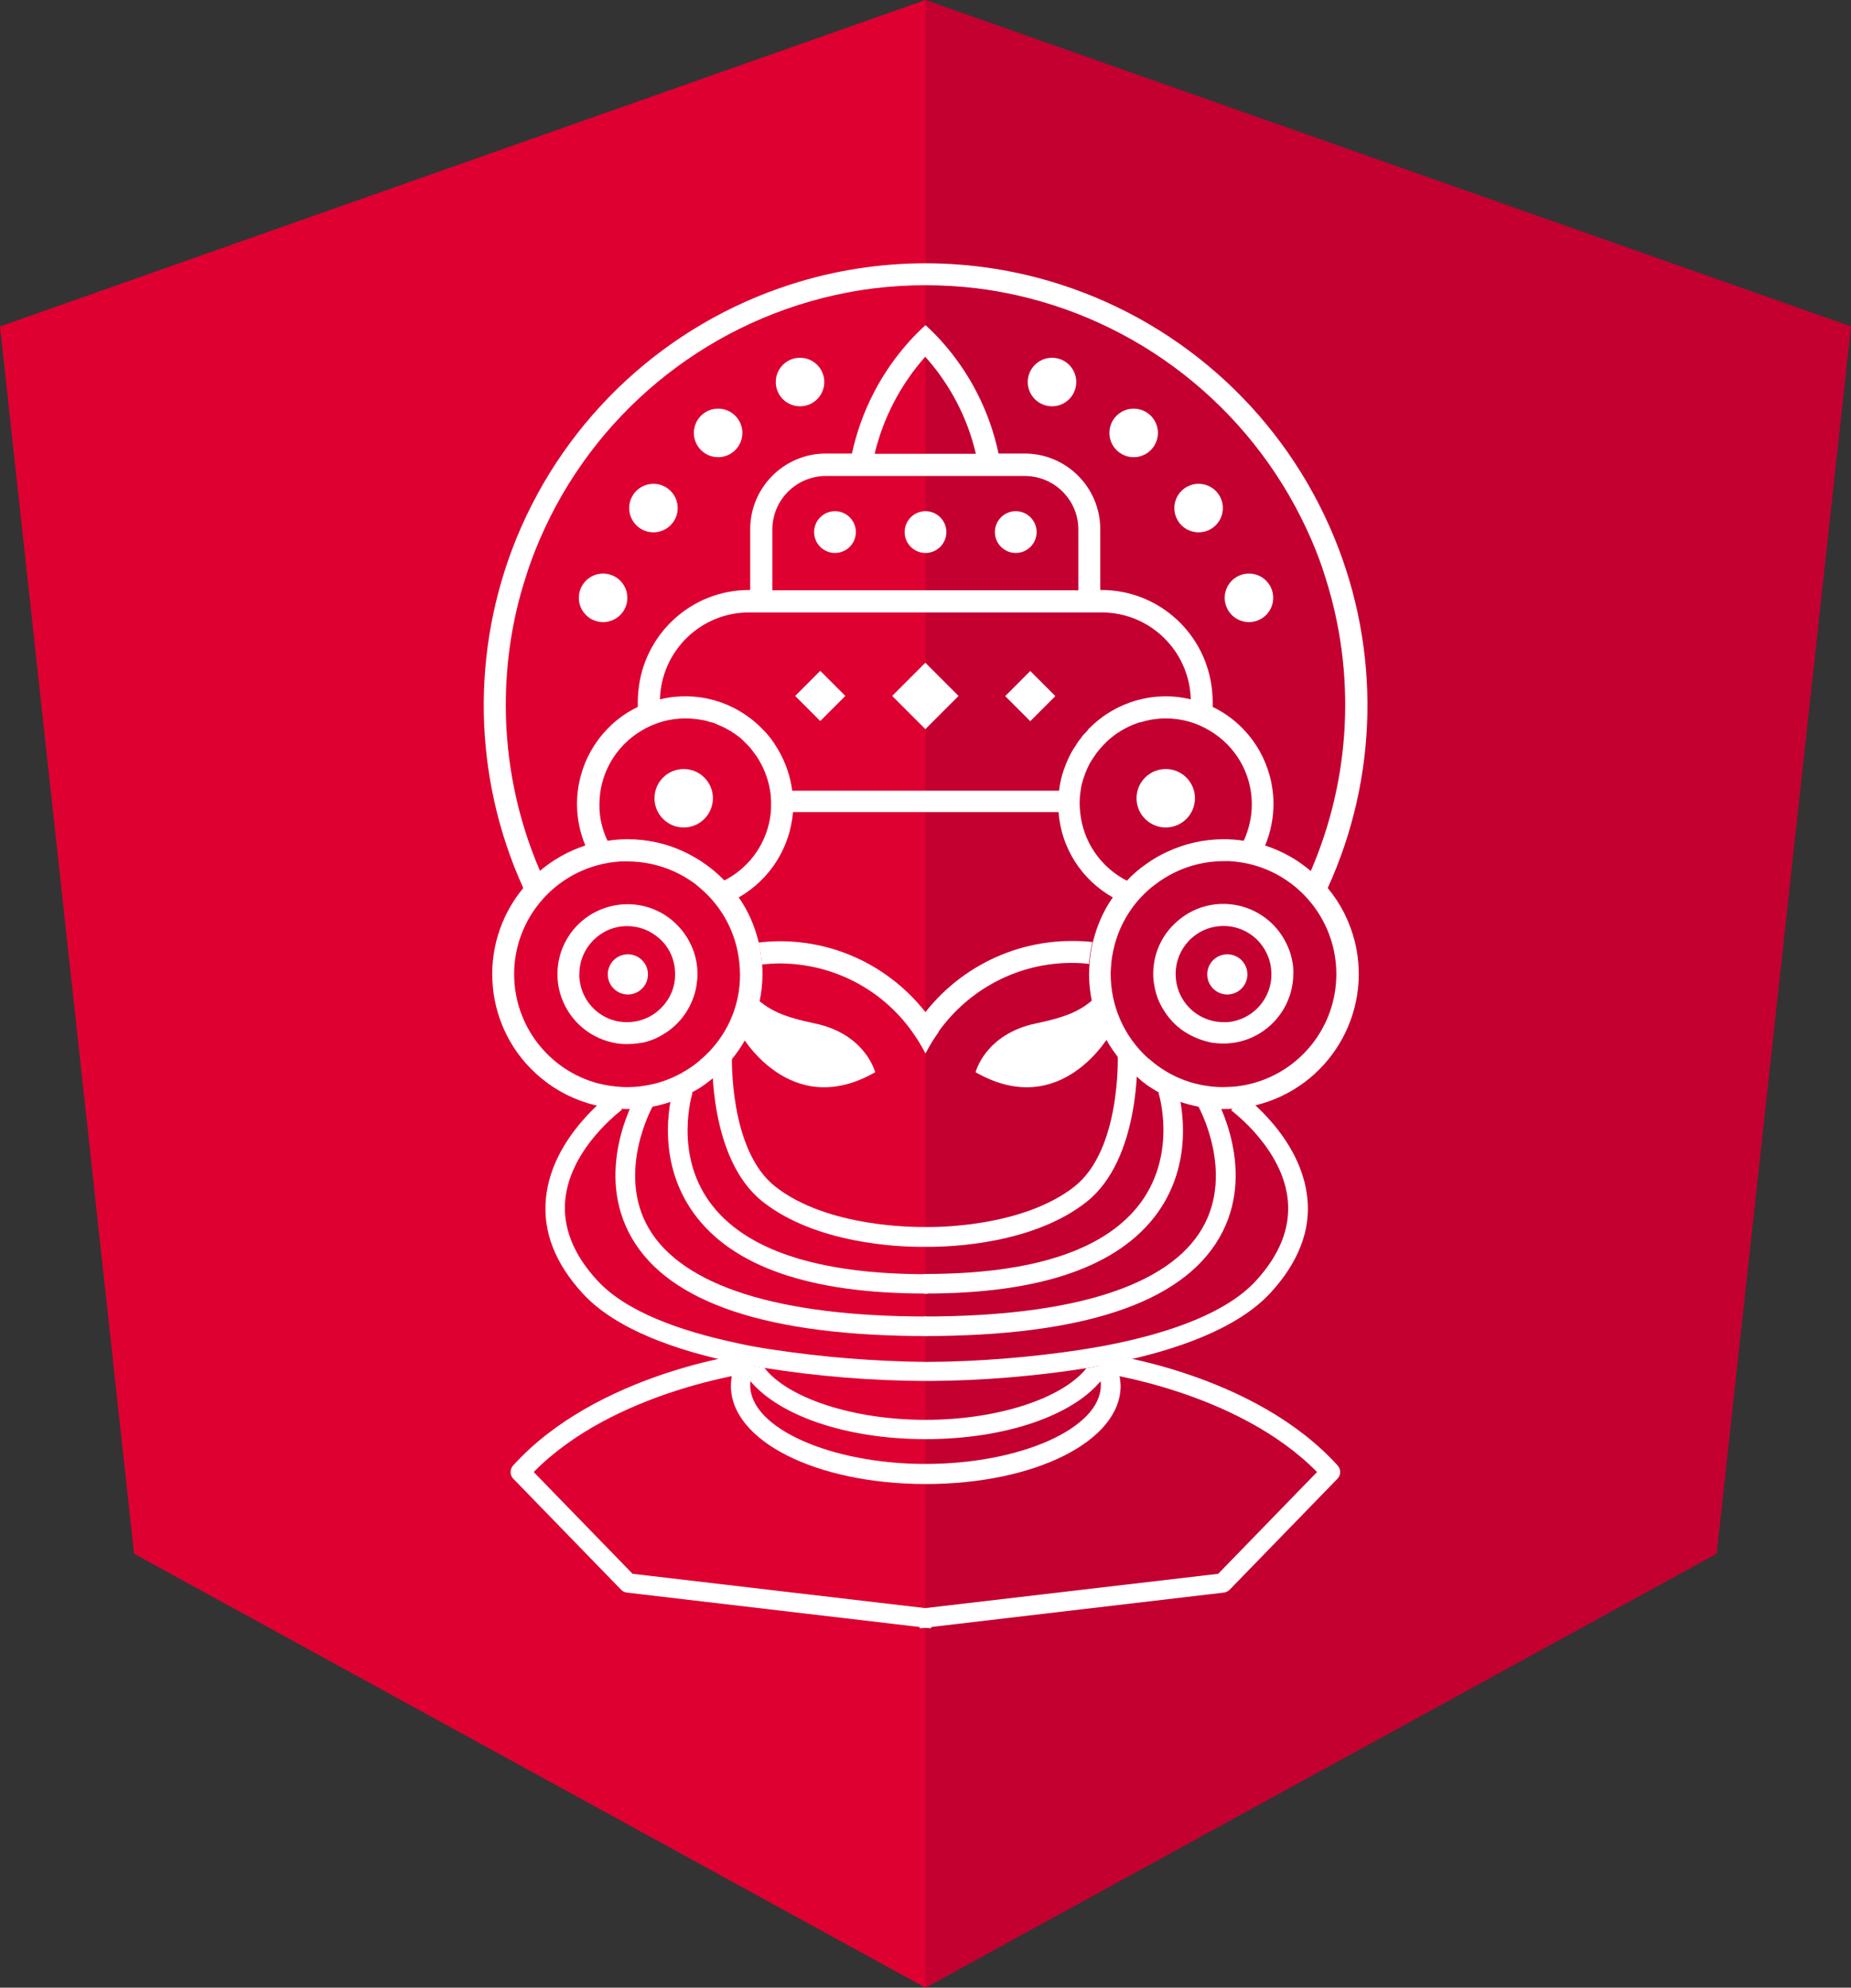 <?xml version="1.0" encoding="utf-8"?>
<!-- Generator: Adobe Illustrator 25.0.1, SVG Export Plug-In . SVG Version: 6.00 Build 0)  -->
<svg version="1.1" id="Layer_1" xmlns="http://www.w3.org/2000/svg" xmlns:xlink="http://www.w3.org/1999/xlink" x="0px" y="0px"
	 viewBox="0 0 709.6 761.7" style="enable-background:new 0 0 709.6 761.7;" xml:space="preserve">
<rect x="0" y="0" width="709.6" height="761.7" fill="#333333" stroke="none"/>
<style type="text/css">
	.st0{fill:#DE0031;}
	.st1{fill:#C40030;}
	.st2{fill:#FFFFFF;}
</style>
<g id="Layer_4">
	<polygon class="st0" points="354.8,0 354.8,761.7 51.4,595.4 0,125.1 	"/>
	<polygon class="st1" points="354.8,0 354.8,761.7 658.1,595.4 709.6,125.1 	"/>
	<path class="st2" d="M268.4,405.9c0,0.1,0.1,0.2,0.1,0.3c0.1,0,0.1-0.1,0.2-0.2C268.6,406,268.5,405.9,268.4,405.9z M261.5,411.1
		c-0.1,0.1-0.2,0.1-0.2,0.2l0.5,0.3C261.6,411.4,261.5,411.3,261.5,411.1z"/>
	<path class="st2" d="M280.1,340L280.1,340c0,0.1,0.1,0.1,0.2,0.2L280.1,340z M282.3,342.8L282.3,342.8L282.3,342.8
		C282.3,342.8,282.3,342.9,282.3,342.8L282.3,342.8z M261.5,411.1c-0.1,0.1-0.2,0.1-0.2,0.2l0.5,0.3
		C261.6,411.4,261.6,411.3,261.5,411.1L261.5,411.1z M280.1,340L280.1,340c0,0.1,0.1,0.1,0.2,0.2L280.1,340z M282.3,342.8
		L282.3,342.8L282.3,342.8C282.3,342.8,282.3,342.9,282.3,342.8L282.3,342.8z"/>
	<path class="st2" d="M266.9,368.2c-0.8-4.2-2.7-8.2-5.4-11.6c-2.1-2.6-4.6-4.8-7.5-6.5c-12.8-7.4-29.3-3-36.7,9.8
		c-2.4,4.1-3.6,8.7-3.6,13.4c0,12.8,9.1,23.8,21.6,26.3c1.7,0.4,3.5,0.5,5.2,0.5c1.5,0,2.9-0.1,4.3-0.3c0.1-0.2,0.2-0.4,0.4-0.6
		c0.2,0.2,0.3,0.3,0.5,0.5c3.2-0.6,6.2-1.8,9-3.6c0.4-0.2,0.7-0.5,1.1-0.7c2.7-1.9,5.1-4.3,7-7.1c2.1-3.2,3.6-6.8,4.2-10.6
		c0.2-1.5,0.4-2.9,0.4-4.4C267.4,371.6,267.2,369.8,266.9,368.2z M253.7,386c-1.7,1.8-3.7,3.2-6,4.2c-2.3,1-4.8,1.5-7.3,1.5
		c-0.2,0-0.3,0-0.5,0c-1.2,0-2.3-0.2-3.5-0.4c-7.6-1.7-13.3-8-14.2-15.8c-0.1-0.7-0.2-1.5-0.1-2.2c0-10.1,8.2-18.4,18.3-18.4
		c4.5,0,8.8,1.6,12.2,4.6l0,0c3.9,3.3,6.1,8.2,6.2,13.3c0,0.1,0,0.3,0,0.5C258.9,378,257,382.6,253.7,386L253.7,386z"/>
	<path class="st2" d="M245.2,399.2c-0.1,0.2-0.3,0.4-0.4,0.6c0.3,0,0.6-0.1,0.9-0.2C245.5,399.5,245.4,399.3,245.2,399.2z"/>
	<path class="st2" d="M429.5,340l-0.2,0.2C429.4,340.2,429.5,340.1,429.5,340L429.5,340z M427.3,342.8
		C427.3,342.8,427.3,342.9,427.3,342.8C427.3,342.9,427.4,342.8,427.3,342.8L427.3,342.8z M429.5,340l-0.2,0.2
		C429.4,340.2,429.5,340.1,429.5,340L429.5,340z M427.3,342.8C427.3,342.8,427.3,342.9,427.3,342.8
		C427.3,342.9,427.4,342.8,427.3,342.8L427.3,342.8z M429.5,340l-0.2,0.2C429.4,340.2,429.5,340.1,429.5,340L429.5,340z
		 M427.3,342.8C427.3,342.8,427.3,342.9,427.3,342.8C427.3,342.9,427.4,342.8,427.3,342.8L427.3,342.8z M429.5,340l-0.2,0.2
		C429.4,340.2,429.5,340.1,429.5,340L429.5,340z M427.3,342.8C427.3,342.8,427.3,342.9,427.3,342.8
		C427.3,342.9,427.4,342.8,427.3,342.8L427.3,342.8z M429.5,340l-0.2,0.2C429.4,340.2,429.5,340.1,429.5,340L429.5,340z
		 M427.3,342.8C427.3,342.8,427.3,342.9,427.3,342.8C427.3,342.9,427.4,342.8,427.3,342.8L427.3,342.8z M429.5,340l-0.2,0.2
		C429.4,340.2,429.5,340.1,429.5,340L429.5,340z M427.3,342.8C427.3,342.8,427.3,342.9,427.3,342.8
		C427.3,342.9,427.4,342.8,427.3,342.8L427.3,342.8z M429.5,340l-0.2,0.2C429.4,340.2,429.5,340.1,429.5,340L429.5,340z
		 M427.3,342.8C427.3,342.8,427.3,342.9,427.3,342.8C427.3,342.9,427.4,342.8,427.3,342.8L427.3,342.8z"/>
	<path class="st2" d="M193.9,270.2c0-16.6,2.5-33.1,7.6-48.9c1.5-4.9,3.3-9.6,5.3-14.3c20.4-47.7,62.6-82.6,113.2-93.9
		c5-1.1,10-2,15-2.6c13.1-1.6,26.4-1.6,39.6,0c5,0.6,10,1.5,15,2.6c50.6,11.3,92.7,46.3,113.2,93.9c2,4.6,3.8,9.4,5.3,14.3
		c11.8,37,9.8,76.9-5.6,112.5c-5.1-4.4-11.1-7.7-17.5-9.8c2.1-5,3.2-10.5,3.2-15.9c0-14.4-7.5-27.8-19.8-35.3
		c-1.1-0.7-2.3-1.3-3.5-1.9c0-0.7,0-1.5,0-2.2c0-1.2-0.1-2.4-0.2-3.6c-1.9-22-20.3-39-42.4-39h-0.5v-23.3c0-16-13-29-29-29h-10
		c-3.4-16.1-11-31-22-43.2c-1.9-2.1-3.9-4.1-6-6c-2.1,1.9-4.1,3.9-6,6c-11.1,12.2-18.7,27.1-22.2,43.2h-10c-16,0-29,13-29,29v23.3
		h-0.5c-22.1,0-40.5,17-42.4,39c-0.1,1.2-0.2,2.4-0.2,3.6c0,0.8,0,1.5,0,2.2c-1.2,0.6-2.3,1.2-3.5,1.9
		c-12.3,7.5-19.8,20.9-19.8,35.3c0,5.5,1.1,10.9,3.2,15.9c-6.4,2.1-12.3,5.4-17.4,9.7C198.4,313.8,193.9,292.1,193.9,270.2z
		 M414.1,311.3c-0.1-1-0.2-2.1-0.2-3.2c0-1.8,0.1-3.5,0.4-5.3c0.2-1.6,0.6-3.1,1.1-4.6c0.9-2.8,2.1-5.5,3.8-7.9
		c0.7-1.1,1.4-2.1,2.3-3.1c4-4.9,9.4-8.5,15.4-10.4c0,0,0,0,0.1,0c0.1,0,0.1,0,0.2,0c1.3-0.4,2.6-0.7,4-1l0,0l0,0
		c1.9-0.3,3.8-0.5,5.7-0.5c3,0,5.9,0.4,8.8,1.2c2.8,0.8,5.4,1.9,7.9,3.4c10.1,5.9,16.3,16.6,16.3,28.3c0,4.8-1.1,9.6-3.1,14
		c-2.5-0.4-5-0.6-7.6-0.6c-7.7,0-15.2,1.7-22.1,5c-2.6,1.2-5,2.6-7.4,4.3c-2.8,1.9-5.4,4.1-7.7,6.6
		C421.9,332.3,415.2,322.5,414.1,311.3z M429.5,340c0,0.1-0.1,0.1-0.2,0.2L429.5,340L429.5,340z M427.4,342.7c0,0,0,0,0,0.1
		c0,0-0.1,0.1-0.1,0.1c0,0,0-0.1,0-0.1C427.3,342.7,427.4,342.7,427.4,342.7L427.4,342.7z M277.7,337.4c-2.6-2.7-5.5-5.1-8.7-7.2
		c-2.4-1.6-4.8-2.9-7.4-4.1c-6.6-3-13.8-4.5-21.1-4.5c-2.5,0-5.1,0.2-7.6,0.6c-2.1-4.4-3.2-9.2-3.1-14c0-11.6,6.2-22.4,16.3-28.3
		c2.5-1.5,5.1-2.6,7.9-3.4c2.9-0.8,5.8-1.2,8.8-1.2c1.9,0,3.8,0.2,5.7,0.5l0,0l0,0c1.4,0.2,2.7,0.5,4,1c0.1,0,0.1,0,0.2,0
		c0,0,0,0,0.1,0l0.4,0.1c0.6,0.2,1.2,0.4,1.7,0.7c0.1,0,0.2,0.1,0.2,0.1c0.5,0.2,1,0.4,1.4,0.6c0.1,0,0.2,0.1,0.3,0.1
		c0.1,0,0.1,0.1,0.2,0.1c0.4,0.2,0.8,0.4,1.2,0.6c0.2,0.1,0.3,0.2,0.5,0.3c0.3,0.1,0.6,0.3,0.9,0.5l0.2,0.1c0.4,0.2,0.9,0.5,1.2,0.8
		c0.1,0.1,0.2,0.2,0.4,0.2c0.6,0.4,1.2,0.9,1.8,1.3c0.5,0.4,1,0.8,1.5,1.3c0.5,0.5,1,1,1.5,1.5c0.2,0.2,0.5,0.5,0.7,0.7
		c0.4,0.5,0.8,0.9,1.2,1.4c0.6,0.8,1.2,1.6,1.8,2.4c2.7,4,4.5,8.5,5.3,13.2c0.3,1.7,0.4,3.5,0.4,5.3c0,1.1,0,2.1-0.1,3.2
		C294.4,322.5,287.7,332.3,277.7,337.4L277.7,337.4z M282.3,342.9L282.3,342.9C282.3,342.9,282.3,342.8,282.3,342.9
		C282.3,342.8,282.3,342.8,282.3,342.9L282.3,342.9z M280.3,340.3c-0.1-0.1-0.1-0.2-0.2-0.2l0,0L280.3,340.3z M291.8,278.9
		C281.6,268.7,267,264.6,253,268c0.5-18.5,15.6-33.3,34.1-33.3h135.3c18.5,0,33.6,14.8,34.1,33.3c-13.9-3.4-28.6,0.8-38.7,10.9
		c-0.3,0.3-0.6,0.6-0.8,0.9s-0.8,0.9-1.2,1.3s-0.8,0.8-1.1,1.3s-0.6,0.8-0.9,1.2s-0.7,0.9-1,1.4c-0.1,0.1-0.2,0.2-0.2,0.4
		c-0.3,0.5-0.7,1-1,1.5c-0.1,0.1-0.1,0.2-0.2,0.3l0,0c-1.1,1.8-2,3.7-2.8,5.7c-1.3,3.2-2.2,6.6-2.6,10.1H303.7
		c-0.7-5.6-2.6-11-5.5-15.9l0,0c-0.5-0.8-1-1.6-1.5-2.4C295.2,282.5,293.6,280.6,291.8,278.9z M296.1,226.2v-23.3
		c0-11.3,9.2-20.5,20.6-20.5h76.1c11.4,0,20.6,9.2,20.6,20.5c0,0,0,0,0,0v23.3L296.1,226.2z M335.3,173.9
		c3.3-13.8,10-26.6,19.4-37.2c9.5,10.6,16.2,23.4,19.4,37.2H335.3z M268.7,406c0,0.1-0.1,0.1-0.2,0.2c-2.2,1.9-4.5,3.5-7.1,4.9
		c0.1,0.1,0.1,0.3,0.2,0.5l-0.5-0.3c-6.4,3.5-13.5,5.3-20.7,5.3c-0.9,0-1.7,0-2.6-0.1c-2.8-0.2-5.6-0.6-8.4-1.3
		c-19-5-32.3-22.2-32.3-41.9c0-19.3,12.9-36.3,31.5-41.6c3.1-0.9,6.3-1.4,9.5-1.6c0.8,0,1.5,0,2.3,0c6.2,0,12.3,1.3,17.9,3.8
		c2.6,1.2,5.1,2.6,7.5,4.3c1,0.7,1.9,1.5,2.8,2.3c6.7,5.7,11.5,13.4,13.7,22c0.7,2.7,1.1,5.6,1.3,8.4c0,0.8,0.1,1.6,0.1,2.4
		C283.8,385.9,278.3,397.8,268.7,406z M443.3,418.1c7.8,4.5,16.7,6.9,25.8,6.9c1.4,0,2.7,0,4.1-0.2c2.8-0.2,5.6-0.7,8.4-1.3
		c27.7-6.9,44.6-34.9,37.8-62.6c-1.9-7.6-5.4-14.6-10.4-20.6c19.4-42.5,20.3-91.1,2.5-134.3c-19-46.2-57.4-81.7-105-97
		c-33.6-10.8-69.8-10.8-103.4,0c-47.6,15.3-86,50.8-105,97c-17.7,43.2-16.8,91.8,2.5,134.3c-18.2,22-15.2,54.6,6.8,72.8
		c6,5,13,8.5,20.6,10.4c2.7,0.7,5.5,1.1,8.4,1.3c1.3,0.1,2.7,0.2,4.1,0.2c8.7,0,17.2-2.2,24.8-6.4c2.5-1.3,4.9-2.9,7.1-4.7
		c1.4-1,2.7-2.2,3.9-3.4c10.2-9.7,16-23.2,16-37.3c0-1.3,0-2.6-0.2-3.9c-0.2-2.8-0.6-5.6-1.3-8.4c-1.5-6.1-4-11.9-7.6-17
		c11.9-6.8,19.7-19,20.8-32.7h101.8c1,13.7,8.8,25.9,20.8,32.7c-3.6,5.1-6.1,10.9-7.6,17c-0.7,2.7-1.1,5.5-1.3,8.4
		c-0.1,1.3-0.2,2.6-0.2,3.9c0,14.1,5.8,27.6,16,37.3c1,0.9,2,1.8,3,2.7C438.5,415.1,440.9,416.7,443.3,418.1L443.3,418.1z
		 M512.3,373.3c0,19.7-13.3,36.9-32.3,41.9c-2.7,0.7-5.6,1.2-8.4,1.3c-0.8,0-1.7,0.1-2.6,0.1c-7.2,0-14.4-1.8-20.7-5.3
		c-0.4-0.2-0.8-0.5-1.2-0.7l0,0c-2.2-1.3-4.3-2.8-6.2-4.5c-0.2-0.2-0.5-0.4-0.8-0.6c-9.1-8.2-14.3-19.9-14.3-32.2
		c0-0.8,0-1.6,0.1-2.4c0.1-2.8,0.6-5.6,1.3-8.4c2.2-8.6,7-16.3,13.7-22c0.6-0.5,1.2-1,1.9-1.5c2.3-1.8,4.8-3.3,7.4-4.6
		c5.9-2.9,12.4-4.4,18.9-4.4c0.8,0,1.5,0,2.3,0c3.2,0.2,6.4,0.7,9.5,1.6C499.4,336.9,512.3,353.9,512.3,373.3L512.3,373.3z"/>
	<path class="st2" d="M354.8,387.9c-13.5-17.2-34.1-27.3-56-27.2c-2.7,0-5.3,0.2-8,0.5c0.7,2.7,1.1,5.5,1.3,8.4
		c2.2-0.2,4.5-0.4,6.7-0.4c20.2,0,39.2,9.7,50.9,26.2c1.9,2.6,3.6,5.4,5.1,8.3c1.5-2.9,3.2-5.7,5.1-8.3
		C358.4,392.7,356.6,390.2,354.8,387.9z"/>
	<path class="st2" d="M410.8,360.6c-25,0-48.2,13.2-61.1,34.6c1.9,2.6,3.6,5.4,5.1,8.3c1.5-2.9,3.2-5.7,5.1-8.3
		c11.8-16.4,30.7-26.2,50.9-26.2c2.2,0,4.5,0.1,6.7,0.4c0.2-2.8,0.6-5.6,1.3-8.4C416.2,360.7,413.5,360.6,410.8,360.6z"/>
	<path class="st2" d="M280.1,340L280.1,340c0,0.1,0.1,0.1,0.2,0.2L280.1,340z M282.3,342.8c0,0,0-0.1-0.1-0.1
		C282.2,342.7,282.2,342.7,282.3,342.8L282.3,342.8C282.2,342.8,282.3,342.9,282.3,342.8L282.3,342.8z M280.1,340L280.1,340
		c0,0.1,0.1,0.1,0.2,0.2L280.1,340z M282.3,342.8c0,0,0-0.1-0.1-0.1C282.2,342.7,282.2,342.7,282.3,342.8L282.3,342.8
		C282.2,342.8,282.3,342.9,282.3,342.8L282.3,342.8z M280.1,340L280.1,340c0,0.1,0.1,0.1,0.2,0.2L280.1,340z M282.3,342.8
		c0,0,0-0.1-0.1-0.1C282.2,342.7,282.2,342.7,282.3,342.8L282.3,342.8C282.2,342.8,282.3,342.9,282.3,342.8L282.3,342.8z"/>
	<path class="st2" d="M427.3,342.8c0,0,0,0.1,0,0.1C427.3,342.9,427.4,342.8,427.3,342.8C427.4,342.8,427.4,342.7,427.3,342.8
		C427.4,342.7,427.3,342.8,427.3,342.8z M429.5,340l-0.2,0.2C429.4,340.2,429.5,340.1,429.5,340L429.5,340z M417.8,278.9
		c-0.3,0.3-0.6,0.6-0.8,0.9C417.2,279.4,417.5,279.1,417.8,278.9L417.8,278.9z M417.8,278.9c-0.3,0.3-0.6,0.6-0.8,0.9
		C417.2,279.4,417.5,279.1,417.8,278.9L417.8,278.9z M417.8,278.9c-0.3,0.3-0.6,0.6-0.8,0.9C417.2,279.4,417.5,279.1,417.8,278.9
		L417.8,278.9z M417.8,278.9c-0.3,0.3-0.6,0.6-0.8,0.9C417.2,279.4,417.5,279.1,417.8,278.9L417.8,278.9z M417.8,278.9
		c-0.3,0.3-0.6,0.6-0.8,0.9C417.2,279.4,417.5,279.1,417.8,278.9L417.8,278.9z M417.8,278.9c-0.3,0.3-0.6,0.6-0.8,0.9
		C417.2,279.4,417.5,279.1,417.8,278.9L417.8,278.9z M429.5,340.1l-0.2,0.2C429.4,340.2,429.5,340.1,429.5,340.1L429.5,340.1z
		 M427.3,342.8c0,0,0,0.1,0,0.1C427.3,342.9,427.4,342.8,427.3,342.8C427.4,342.8,427.4,342.8,427.3,342.8
		C427.4,342.7,427.3,342.8,427.3,342.8L427.3,342.8z M417.8,278.9c-0.3,0.3-0.6,0.6-0.8,0.9C417.2,279.4,417.5,279.1,417.8,278.9
		L417.8,278.9z M417.8,278.9c-0.3,0.3-0.6,0.6-0.8,0.9C417.2,279.4,417.5,279.1,417.8,278.9L417.8,278.9z M417.8,278.9
		c-0.3,0.3-0.6,0.6-0.8,0.9C417.2,279.4,417.5,279.1,417.8,278.9L417.8,278.9z M417.8,278.9c-0.3,0.3-0.6,0.6-0.8,0.9
		C417.2,279.4,417.5,279.1,417.8,278.9L417.8,278.9z M417.8,278.9c-0.3,0.3-0.6,0.6-0.8,0.9C417.2,279.4,417.5,279.1,417.8,278.9
		L417.8,278.9z M417.8,278.9c-0.3,0.3-0.6,0.6-0.8,0.9C417.2,279.4,417.5,279.1,417.8,278.9L417.8,278.9z M417.8,278.9
		c-0.3,0.3-0.6,0.6-0.8,0.9C417.2,279.4,417.5,279.1,417.8,278.9L417.8,278.9z M427.3,342.9c0,0,0,0.1,0,0.1
		C427.4,342.9,427.4,342.9,427.3,342.9C427.4,342.9,427.4,342.8,427.3,342.9C427.4,342.8,427.3,342.8,427.3,342.9L427.3,342.9z
		 M429.5,340.1l-0.2,0.2C429.4,340.2,429.5,340.2,429.5,340.1L429.5,340.1z M417.8,278.9c-0.3,0.3-0.6,0.6-0.8,0.9
		C417.2,279.4,417.5,279.1,417.8,278.9L417.8,278.9z"/>
	<path class="st2" d="M494.7,365.4c-1-3.1-2.5-6-4.5-8.6c-8.5-11-24.1-13.7-35.8-6.1c-2.9,1.9-5.5,4.4-7.5,7.2l0,0
		c-2.1,3-3.6,6.5-4.3,10.1c-0.3,1.7-0.5,3.4-0.5,5.1c0,1.5,0.1,3,0.4,4.4c0.5,3.2,1.6,6.3,3.3,9.1c1.8,3,4.1,5.7,6.9,7.8
		c0.7,0.5,1.4,1,2.1,1.4c2.8,1.7,5.8,2.9,9,3.6c0.3,0.1,0.6,0.1,0.9,0.2c1.4,0.2,2.9,0.3,4.3,0.3c1.8,0,3.5-0.2,5.2-0.5
		c12.5-2.5,21.6-13.5,21.6-26.3C495.9,370.6,495.5,368,494.7,365.4z M487.3,375.5c-0.9,7.7-6.6,14.1-14.2,15.8
		c-1.1,0.3-2.3,0.4-3.5,0.4c-0.2,0-0.3,0-0.5,0c-5.6,0-10.8-2.5-14.3-6.8c-2.7-3.3-4.1-7.4-4.1-11.6c0-0.1,0-0.3,0-0.5
		c0.1-4.6,1.9-8.9,5-12.2c7-7.4,18.6-7.7,26-0.7c3.6,3.5,5.7,8.3,5.7,13.3C487.4,374,487.4,374.7,487.3,375.5L487.3,375.5z"/>
	<path class="st2" d="M487,495.5c-12.7,13.7-36,21.9-59.5,26.7l-1.4,0.3c-2.1,0.4-4.1,0.8-6.2,1.2c-1.2,0.2-2.3,0.4-3.4,0.6
		c-19.9,3.1-40,4.8-60.2,4.9h-2.2c-20.5-0.1-40.9-1.8-61.1-5c-1-0.2-2.1-0.3-3.2-0.5c-2.1-0.4-4.2-0.8-6.3-1.2l-1.3-0.2
		c-23.2-4.8-46.1-12.9-58.7-26.5c-10.7-11.6-15.5-23.9-14.2-36.7c2.3-23.2,23.8-39.1,24.7-39.8l4.4,6c-0.2,0.2-19.8,14.6-21.7,34.5
		c-1,10.5,3.1,21,12.3,30.9c11,12,31.7,19.3,53.1,23.9c1.6,0.3,3.1,0.7,4.7,1l2.8,0.5c2,0.4,4.1,0.7,6.1,1c19.7,3,39.6,4.6,59.5,4.8
		h0.1c19.7-0.1,39.3-1.7,58.8-4.6c2-0.3,4-0.7,6-1c1-0.2,2-0.3,2.9-0.5c1.5-0.3,3-0.6,4.5-0.9c21.7-4.5,42.7-11.9,53.9-24
		c9.2-10,13.3-20.4,12.3-30.9c-1.9-19.9-21.5-34.3-21.7-34.5l4.4-6c0.9,0.7,22.5,16.5,24.8,39.8C502.5,471.5,497.7,483.9,487,495.5z
		"/>
	<path class="st2" d="M292.5,460.6c20.4,16,51.8,17.2,60.3,17.2h1.7h1.7c8.5,0,39.9-1.1,60.3-17.2c20.8-16.4,19.5-54.8,19.5-56.4
		l-7.5,0.3c0,0.4,1.2,36.2-16.6,50.2c-20.1,15.8-53.9,15.6-57.2,15.5h-0.3c-3.4,0-37.1,0.3-57.2-15.5c-17.8-14-16.6-49.9-16.6-50.2
		l-7.5-0.3C273,405.9,271.7,444.3,292.5,460.6z"/>
	<circle class="st2" cx="231.2" cy="229.1" r="9.3"/>
	<circle class="st2" cx="250.5" cy="194.7" r="9.3"/>
	<circle class="st2" cx="275.3" cy="165.9" r="9.3"/>
	<circle class="st2" cx="306.7" cy="146.4" r="9.3"/>
	<circle class="st2" cx="478.8" cy="229.1" r="9.3"/>
	<circle class="st2" cx="459.5" cy="194.7" r="9.3"/>
	<circle class="st2" cx="434.6" cy="165.9" r="9.3"/>
	<circle class="st2" cx="403.3" cy="146.4" r="9.3"/>
	<circle class="st2" cx="320.1" cy="203.9" r="8"/>
	<circle class="st2" cx="354.8" cy="203.9" r="8"/>
	<circle class="st2" cx="389.4" cy="203.9" r="8"/>
	
		<rect x="345.8" y="257.7" transform="matrix(0.707 -0.707 0.707 0.707 -84.657 328.979)" class="st2" width="18" height="18"/>
	
		<rect x="307.7" y="259.9" transform="matrix(0.707 -0.707 0.707 0.707 -96.46 300.485)" class="st2" width="13.6" height="13.6"/>
	
		<rect x="388.2" y="259.9" transform="matrix(0.707 -0.707 0.707 0.707 -72.858 357.463)" class="st2" width="13.6" height="13.6"/>
	<path class="st2" d="M335.5,410.9c0,0-3.6-14.6-23.1-18.7c-11.8-2.5-17.8-4.8-24.1-11.2c-4,13.7-4.5,15.1-4.5,15.1
		S302.5,429.8,335.5,410.9z"/>
	<path class="st2" d="M374,410.9c0,0,3.6-14.6,23.1-18.7c11.8-2.5,17.8-4.8,24.1-11.2c4,13.7,4.5,15.1,4.5,15.1
		S407.1,429.8,374,410.9z"/>
	<circle class="st2" cx="262.1" cy="305.9" r="11.2"/>
	<circle class="st2" cx="446.9" cy="305.9" r="11.2"/>
	<circle class="st2" cx="240.7" cy="373.4" r="7.7"/>
	<circle class="st2" cx="470.5" cy="373.4" r="7.7"/>
	<path class="st2" d="M354.7,495.7c-44.1,0-73.9-10.3-88.7-30.7c-16-22.1-8-47.5-7.6-48.5l7.1,2.3l-3.5-1.2l3.5,1.2
		c-0.1,0.2-7.2,22.9,6.6,41.9c13.4,18.4,41.5,27.6,83.4,27.6v7.5L354.7,495.7z"/>
	<path class="st2" d="M355.4,512c-60.7,0-98.8-12.6-113.2-37.6c-14.6-25.2,0.8-52.9,1.5-54.1l6.5,3.7c-0.1,0.2-14,25.2-1.5,46.7
		c12.9,22.1,49.8,33.8,106.7,33.8L355.4,512z"/>
	<path class="st2" d="M354.9,495.7h-0.8v-7.5h0.7c41.5,0,69.4-9.3,82.7-27.6c13.8-19.1,6.7-41.6,6.6-41.8l7.1-2.3
		c0.3,1.1,8.4,26.4-7.6,48.5C428.8,485.3,399,495.7,354.9,495.7z"/>
	<path class="st2" d="M354.2,512v-7.5c57,0,93.9-11.7,106.7-33.8c12.5-21.5-1.4-46.5-1.5-46.7l6.5-3.7c0.7,1.2,16.2,28.9,1.5,54.1
		C452.9,499.4,414.8,512,354.2,512z"/>
	<path class="st2" d="M427.5,522.2l-1.4,0.3c-2.1,0.4-4.1,0.8-6.2,1.2c-1.2,0.2-2.3,0.4-3.4,0.6c-9,11.4-33.6,19.8-61.7,19.8
		s-53-8.5-61.8-20c-1-0.2-2.1-0.3-3.2-0.5c-2.1-0.4-4.2-0.8-6.3-1.2l-1.3-0.2c-1.3,2.8-2,5.8-2,8.9c0,21.1,32.8,37.6,74.7,37.6
		s74.7-16.5,74.7-37.6C429.5,527.9,428.8,524.9,427.5,522.2z M354.8,561c-36.4,0-67.2-13.8-67.2-30.1c0-0.5,0-1.1,0.1-1.6
		c11,13.1,36.5,22.2,67.1,22.2s56.1-9,67.1-22.2c0.1,0.5,0.1,1.1,0.1,1.6C422,547.3,391.2,561,354.8,561z"/>
	<path class="st2" d="M356.9,624l-116.6-13.7c-0.9-0.1-1.6-0.5-2.2-1.1l-41.3-42.5c-1.4-1.4-1.4-3.6-0.1-5.1
		c32.1-35.4,88.7-42.8,91.1-43.1l0.9,7.4c-0.5,0.1-53.4,7-84.1,38.2l37.9,39l115.2,13.5L356.9,624z"/>
	<path class="st2" d="M352.6,624l-0.9-7.4L467,603.1l37.9-39c-30.7-31.2-83.5-38.1-84.1-38.2l0.9-7.4c2.4,0.3,59,7.7,91.1,43.1
		c1.3,1.5,1.3,3.7-0.1,5.1l-41.3,42.5c-0.6,0.6-1.4,1-2.2,1.1L352.6,624z"/>
</g>
</svg>
